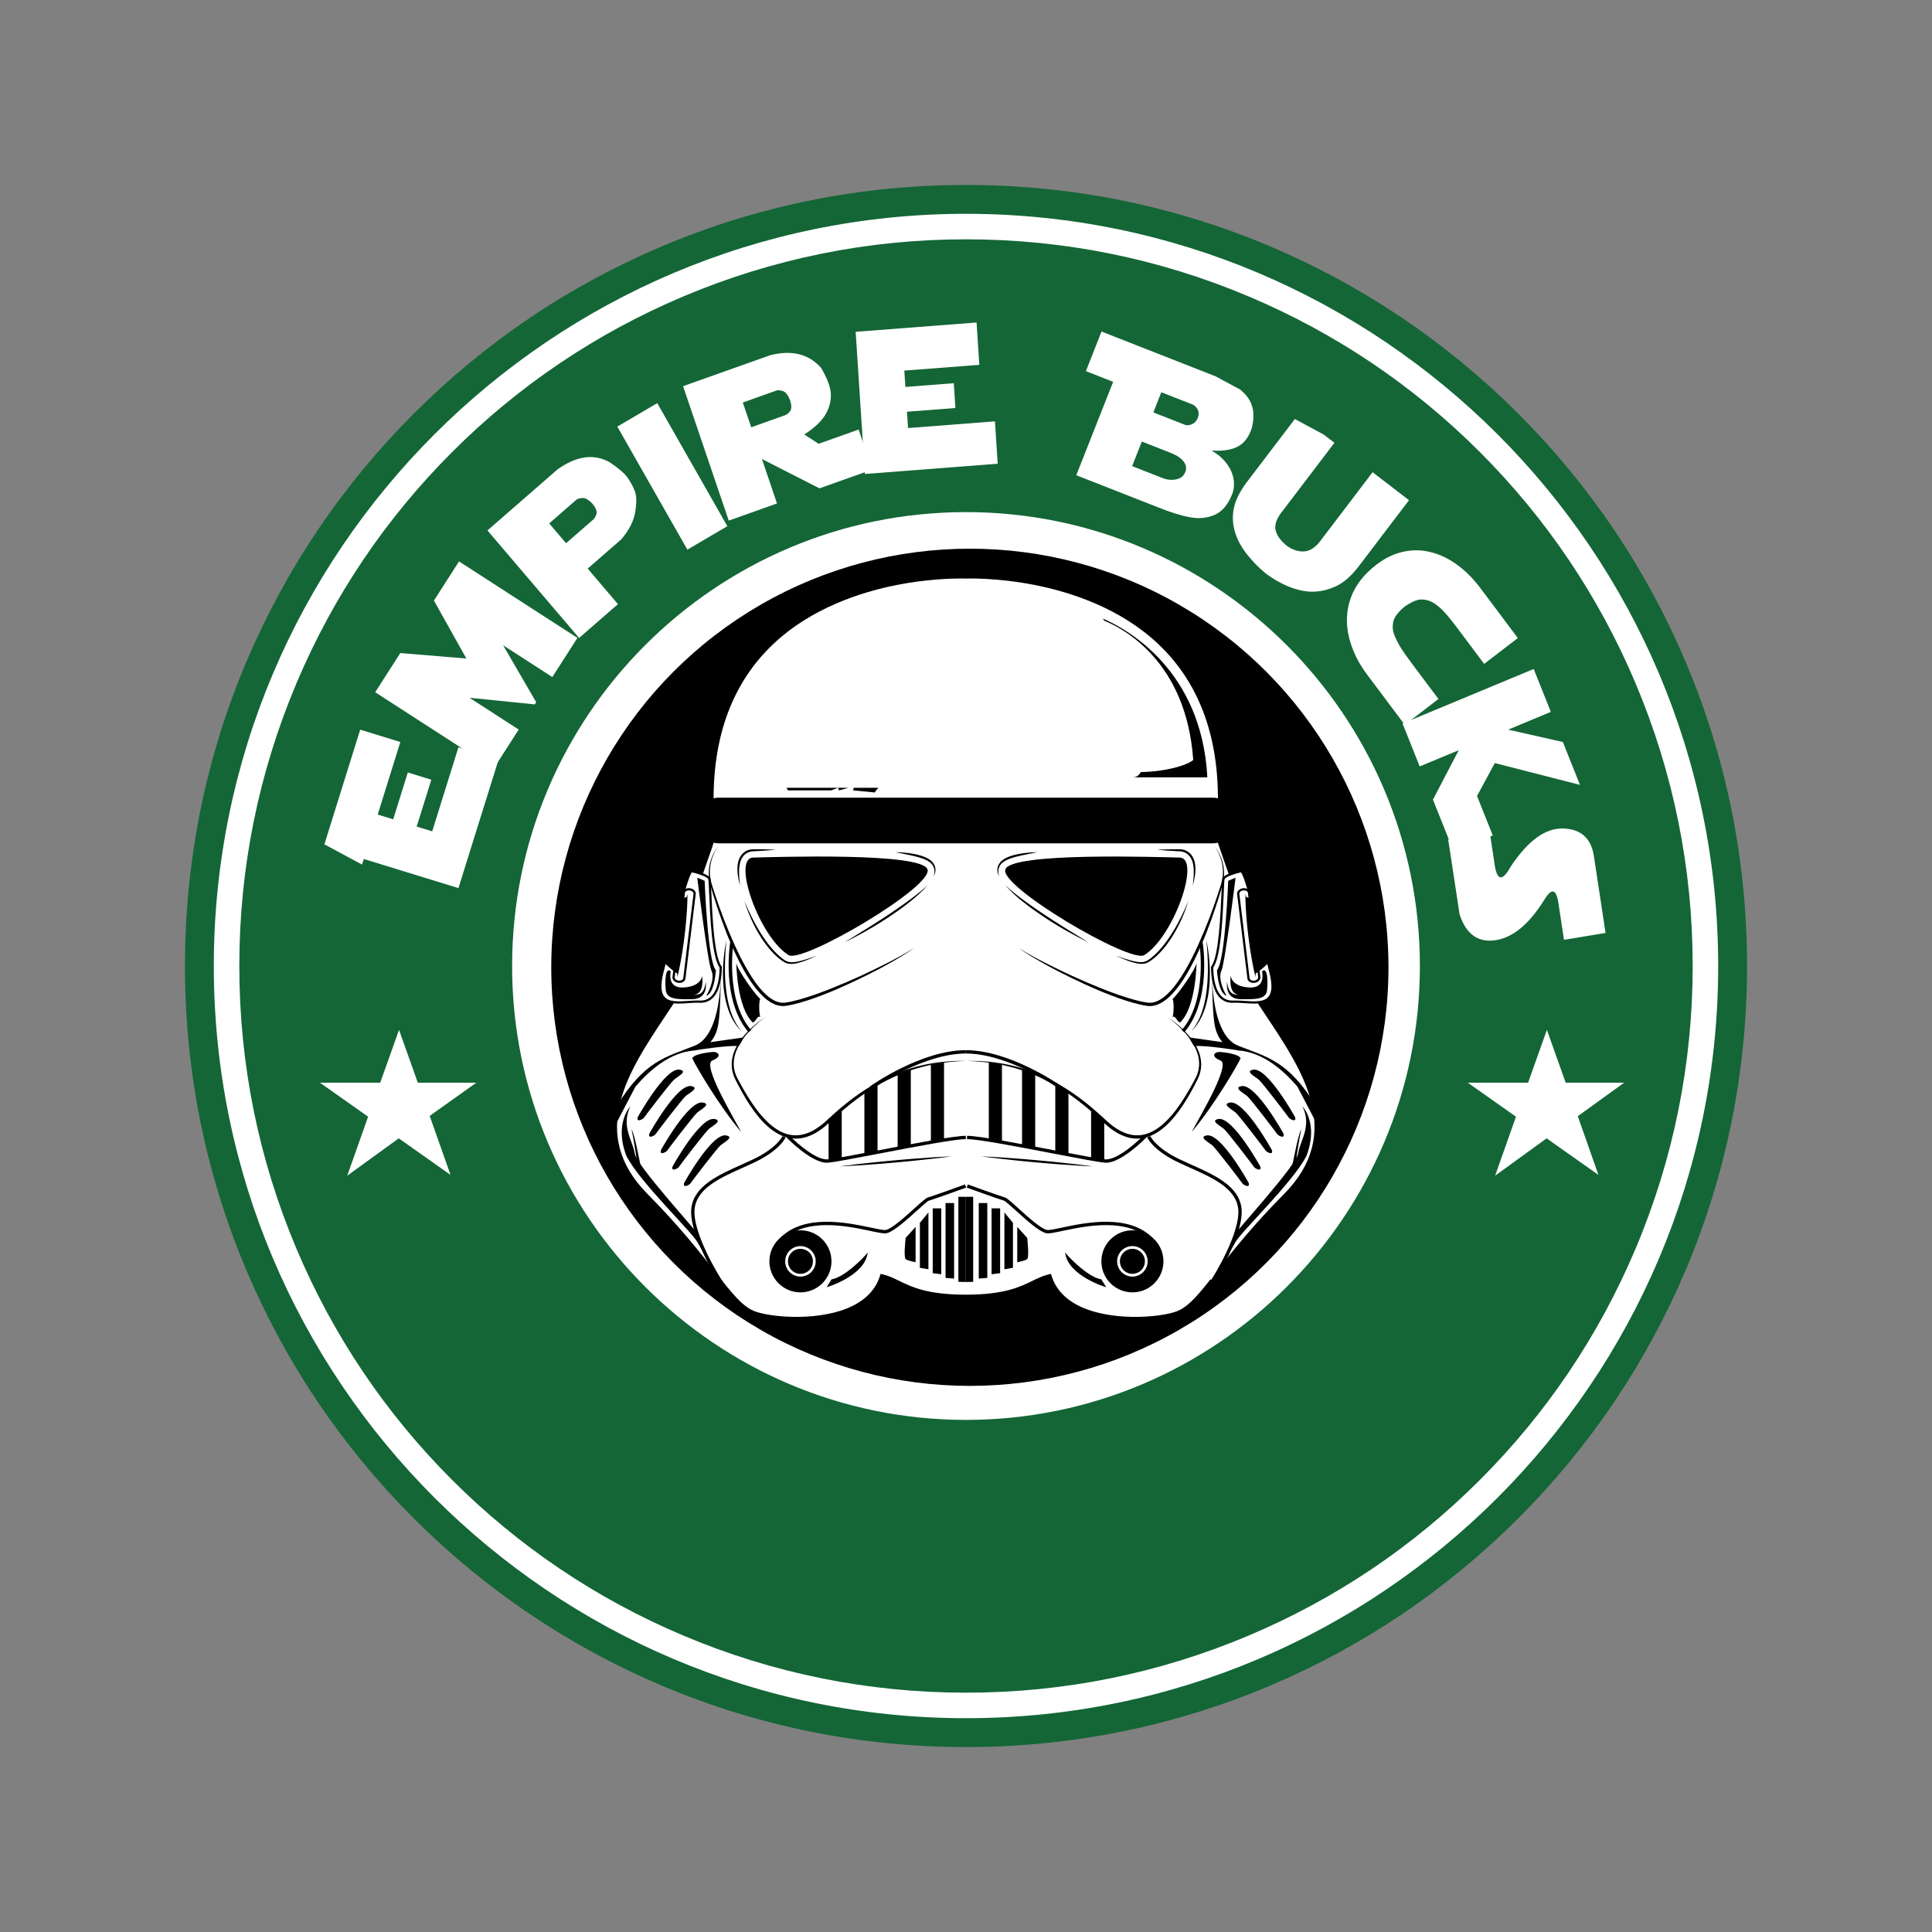 <svg width="750" height="750" viewBox="0 0 750 750" fill="none" xmlns="http://www.w3.org/2000/svg">
<rect x="0" y="0" width="750" height="750" fill="#808080" stroke="none"/>
<path d="M677.7 375C677.7 542.2 542.2 677.7 375 677.7C207.8 677.7 72.3 542.2 72.3 375C72.3 207.8 207.8 72.3 375 72.3C542.2 72.3 677.7 207.8 677.7 375Z" fill="white"/>
<path d="M654.4 257C639.1 220.9 617.3 188.5 589.4 160.6C561.6 132.8 529.1 110.9 493 95.6C455.6 79.8 415.9 71.8 375 71.8C334.1 71.8 294.4 79.8 257 95.6C220.9 110.9 188.5 132.7 160.6 160.6C132.8 188.4 110.9 220.9 95.6 257C79.8 294.4 71.8 334.1 71.8 375C71.8 415.9 79.8 455.6 95.6 493C110.9 529.1 132.7 561.5 160.6 589.4C188.4 617.2 220.9 639.1 257 654.4C294.4 670.2 334.1 678.2 375 678.2C415.9 678.2 455.6 670.2 493 654.4C529.1 639.1 561.5 617.3 589.4 589.4C617.2 561.6 639.1 529.1 654.4 493C670.2 455.6 678.2 415.9 678.2 375C678.2 334.1 670.2 294.4 654.4 257ZM375 667C214 667 83 536 83 375C83 214 214 83 375 83C536 83 667 214 667 375C667 536 536 667 375 667ZM634.9 265.2C620.7 231.6 600.4 201.4 574.5 175.5C548.6 149.6 518.4 129.3 484.8 115.1C450 100.4 413.1 92.9 375 92.9C336.9 92.9 300 100.4 265.2 115.1C231.6 129.3 201.4 149.6 175.5 175.5C149.6 201.4 129.3 231.6 115.1 265.2C100.4 300 92.9 336.9 92.9 375C92.9 413.1 100.4 450 115.1 484.8C129.3 518.4 149.6 548.6 175.5 574.5C201.4 600.4 231.6 620.7 265.2 634.9C300 649.6 337 657.1 375 657.1C413.1 657.1 450 649.6 484.8 634.9C518.4 620.7 548.6 600.4 574.5 574.5C600.4 548.6 620.7 518.4 634.9 484.8C649.6 450 657.1 413 657.1 375C657.1 337 649.6 300 634.9 265.2ZM166.8 433.2L174.9 456.1L154.8 441.9L134.8 456.4L142.9 433.5L124.2 420.3H147.6L154.9 399.8L162.2 420.3H184.9L166.8 433.2ZM375 551.2C277.9 551.2 198.8 472.2 198.8 375C198.8 277.8 277.8 198.8 375 198.8C472.1 198.8 551.2 277.8 551.2 375C551.2 472.2 472.1 551.2 375 551.2ZM620.5 456.1L600.4 441.9L580.4 456.4L588.5 433.5L569.8 420.3H593.2L600.5 399.8L607.8 420.3H630.5L612.5 433.3L620.5 456.1Z" fill="#146636"/>
<circle cx="376.5" cy="375.5" r="162.5" fill="black"/>
<g clip-path="url(#clip0)">
<path d="M440.607 515.794C423.031 515.794 410.415 510.133 405.301 500.129C404.516 500.47 403.706 500.867 402.809 501.306C397.773 503.769 390.878 507.145 374.941 507.145C358.974 507.145 352.075 503.773 347.039 501.306C346.142 500.867 345.327 500.47 344.547 500.129C339.433 510.133 326.816 515.794 309.241 515.794C302.691 515.794 296.06 514.915 291.929 513.5C285.66 511.353 281.007 505.411 273.961 496.417C268.192 489.052 260.288 478.962 248.267 466.859C237.901 456.424 233.68 445.093 235.357 432.204L235.478 432.222L235.409 432.196L235.357 432.187C235.357 432.183 235.357 432.179 235.357 432.174L235.366 432.123C235.512 431.001 235.711 429.859 235.948 428.712C238.695 415.582 247.047 403.052 254.411 391.992C254.812 391.388 255.213 390.789 255.61 390.19C255.093 389.711 254.64 389.163 254.261 388.547C252.536 385.761 252.389 381.889 253.803 376.357C253.941 375.818 254.084 375.266 254.222 374.706C251.885 371.653 250.854 368.475 251.221 365.431L252.182 357.536C252.708 353.224 256.037 349.352 261.617 346.519C262.423 343.751 263.1 341.616 263.682 340.025C264.501 337.779 265.622 334.704 268.593 334.704H269.033C269.033 334.704 269.494 334.817 269.559 334.829C269.986 333.596 270.387 332.449 270.749 331.414C271.167 330.216 271.542 329.138 271.853 328.241C269.468 326.206 268.058 323.222 268.058 319.997V317.03C268.058 313.563 269.736 310.329 272.47 308.303C272.733 289.262 277.346 272.872 286.194 259.561C293.693 248.282 304.235 239.184 317.533 232.517C340.701 220.901 365.74 220 372.859 220C373.928 220 374.639 220.022 374.92 220.03C375.2 220.022 375.911 220 376.981 220C384.104 220 409.143 220.901 432.311 232.522C445.608 239.188 456.151 248.29 463.649 259.566C472.497 272.876 477.111 289.262 477.374 308.303C480.103 310.325 481.781 313.559 481.781 317.03V319.997C481.781 323.226 480.371 326.206 477.986 328.241C478.297 329.142 478.672 330.22 479.09 331.423C479.461 332.488 479.875 333.67 480.315 334.942C480.578 334.877 480.767 334.829 480.858 334.812L481.237 334.713L481.725 334.709C484.696 334.709 485.817 337.783 486.636 340.03C487.218 341.621 487.895 343.755 488.701 346.523C494.281 349.356 497.61 353.228 498.136 357.54L499.097 365.435C499.468 368.479 498.433 371.657 496.096 374.71C496.238 375.27 496.376 375.818 496.519 376.361C497.959 381.997 497.778 385.925 495.958 388.715C495.523 389.379 495.005 389.965 494.406 390.461C494.746 390.97 495.087 391.483 495.428 391.996C502.435 402.513 510.36 414.409 513.464 426.858C513.62 427.103 513.775 427.349 513.93 427.604L514.284 428.177L514.948 432.071L514.71 432.153C514.9 433.731 514.999 435.322 514.999 436.883L514.831 436.926C514.991 447.779 510.537 457.847 501.585 466.859C489.564 478.962 481.66 489.052 475.891 496.417C468.845 505.411 464.188 511.353 457.919 513.5C453.788 514.915 447.152 515.794 440.607 515.794Z" fill="black"/>
<path d="M511.185 432.075C511.4 432.45 511.512 432.657 511.512 432.657C511.512 432.657 511.512 432.657 510.96 429.432C510.71 429.022 510.46 428.634 510.21 428.242C506.903 414.297 497.037 400.9 489.25 388.987C493.01 388.366 495.33 385.8 493.139 377.228C492.859 376.137 492.575 375.003 492.277 373.843C494.265 371.679 495.998 368.867 495.632 365.862L495.153 361.912L494.674 357.963C494.114 353.34 488.845 350.357 485.783 348.998C483.951 342.539 482.411 338.016 481.678 338.201C481.678 338.201 479.854 338.607 478.104 339.236C476.043 333.217 474.387 328.629 473.891 326.999C474.021 326.857 474.141 326.71 474.258 326.568C476.646 325.348 478.289 322.868 478.289 320.001V317.034C478.289 314.064 476.53 311.515 474.003 310.342C473.969 310.239 473.93 310.14 473.895 310.036C473.895 219.276 374.938 223.519 374.938 223.519H374.908C374.908 223.519 275.946 219.276 275.946 310.032C275.912 310.135 275.873 310.235 275.838 310.338C273.307 311.507 271.548 314.059 271.548 317.03V319.997C271.548 322.864 273.187 325.343 275.58 326.564C275.696 326.706 275.817 326.848 275.946 326.995C275.455 328.616 273.825 333.139 271.785 339.085C270.177 338.546 268.642 338.201 268.642 338.201C267.909 338.012 266.369 342.539 264.537 348.998C261.475 350.357 256.206 353.34 255.646 357.963L255.167 361.912L254.689 365.862C254.322 368.872 256.06 371.679 258.043 373.843C257.75 375.003 257.461 376.137 257.181 377.228C255.081 385.46 257.133 388.15 260.63 388.9C260.63 388.905 260.635 388.909 260.635 388.913C252.619 401.185 242.374 415.03 239.36 429.432C239.136 430.497 238.955 431.571 238.812 432.64C238.808 432.653 238.808 432.657 238.808 432.657C237.445 443.118 240.227 453.829 250.726 464.401C276.839 490.695 283.143 506.808 293.047 510.202C302.951 513.595 336.269 515.29 342.573 495.783C349.778 497.478 353.456 503.656 374.899 503.656H374.929C396.372 503.656 400.055 497.478 407.256 495.783C413.559 515.29 446.873 513.595 456.782 510.202C466.686 506.808 472.99 490.695 499.103 464.401C508.304 455.135 511.577 445.761 511.327 436.542L511.504 436.883C511.512 435.016 511.357 433.351 511.185 432.075Z" fill="black"/>
<path d="M374.937 503.656C396.38 503.656 400.062 497.477 407.263 495.783C413.567 515.29 446.881 513.595 456.789 510.202C466.694 506.808 472.998 490.695 499.11 464.401C525.223 438.107 503.612 410.964 489.206 388.913C492.807 377.888 475.701 332.932 473.899 326.994C478.401 321.906 476.598 317.664 473.899 310.032C473.895 219.275 374.937 223.518 374.937 223.518H374.907C374.907 223.518 275.945 219.275 275.945 310.032C273.246 317.664 271.444 321.906 275.945 326.994C274.143 332.932 257.038 377.883 260.638 388.913C246.232 410.964 224.621 438.107 250.734 464.401C276.846 490.695 283.15 506.808 293.055 510.202C302.959 513.595 336.277 515.29 342.581 495.783C349.786 497.477 353.464 503.656 374.907 503.656H374.937V503.656Z" fill="white"/>
<path d="M309.311 513.384C302.282 513.384 296.052 512.371 292.706 511.224C287.113 509.309 282.875 503.898 275.855 494.933C270.047 487.521 262.096 477.367 249.971 465.164C225.19 440.207 242.503 414.224 256.413 393.346C257.452 391.785 258.478 390.25 259.47 388.736C256.874 378.513 268.167 346.152 273.035 332.199C273.807 329.991 274.402 328.288 274.743 327.245C270.517 322.101 272.147 317.513 274.583 310.67L274.876 309.851C274.915 284.225 282.819 263.675 298.376 248.769C313.674 234.113 333.686 227.735 347.777 224.967C362.601 222.057 374.192 222.415 374.925 222.44C375.33 222.423 387.041 222.014 402.081 224.967C416.176 227.735 436.188 234.113 451.482 248.769C467.039 263.671 474.943 284.221 474.981 309.851L475.275 310.674C477.707 317.513 479.336 322.101 475.111 327.245C475.451 328.293 476.047 329.996 476.818 332.208C481.686 346.161 492.979 378.517 490.383 388.741C491.375 390.254 492.401 391.794 493.436 393.35C507.346 414.228 524.659 440.212 499.878 465.164C487.758 477.371 479.806 487.521 473.998 494.933C466.974 503.898 462.736 509.309 457.143 511.224C450.214 513.595 430.957 515.406 417.823 508.831C412.261 506.045 408.484 502.1 406.582 497.085C404.952 497.577 403.452 498.314 401.753 499.146C396.661 501.638 390.322 504.739 374.942 504.739H374.912C359.531 504.739 353.193 501.638 348.1 499.146C346.401 498.314 344.897 497.581 343.271 497.085C341.37 502.096 337.592 506.045 332.03 508.831C325.243 512.224 316.822 513.384 309.311 513.384ZM372.941 224.566C369.039 224.566 359.566 224.838 348.122 227.093C334.324 229.809 314.752 236.049 299.846 250.334C284.699 264.852 277.019 284.937 277.019 310.036V310.222L276.605 311.394C274.117 318.388 272.871 321.898 276.752 326.288L277.153 326.74L276.976 327.318C276.683 328.288 276.006 330.229 275.066 332.915C270.603 345.704 258.75 379.673 261.66 388.585L261.82 389.077L261.535 389.508C260.457 391.16 259.336 392.841 258.198 394.549C244.02 415.828 227.95 439.944 251.493 463.647C263.704 475.944 271.703 486.155 277.541 493.61C284.319 502.259 288.407 507.481 293.396 509.189C300.45 511.603 319.064 512.91 331.051 506.908C336.428 504.213 339.96 500.362 341.546 495.46L341.852 494.515L342.818 494.744C345.056 495.27 346.988 496.218 349.036 497.219C353.93 499.612 360.018 502.591 374.899 502.591H374.929C389.809 502.591 395.897 499.612 400.791 497.219C402.835 496.218 404.771 495.274 407.009 494.744L407.975 494.515L408.281 495.46C409.864 500.362 413.395 504.217 418.776 506.908C430.763 512.91 449.378 511.603 456.432 509.189C461.421 507.481 465.513 502.259 472.287 493.605C478.125 486.15 486.123 475.94 498.335 463.647C521.873 439.944 505.803 415.824 491.625 394.549C490.487 392.841 489.37 391.164 488.288 389.508L488.003 389.077L488.163 388.585C491.073 379.673 479.224 345.708 474.762 332.924C473.822 330.233 473.145 328.288 472.851 327.318L472.675 326.74L473.071 326.288C476.952 321.902 475.702 318.393 473.218 311.399L472.8 310.222V310.036C472.8 284.937 465.12 264.852 449.973 250.334C435.066 236.049 415.495 229.814 401.697 227.093C386.692 224.139 375.08 224.592 374.963 224.596H374.894H374.838C374.834 224.592 374.157 224.566 372.941 224.566Z" fill="black"/>
<path d="M478.293 319.997C478.293 324.067 474.99 327.37 470.919 327.37H278.925C274.854 327.37 271.552 324.067 271.552 319.997V317.03C271.552 312.96 274.854 309.657 278.925 309.657H470.919C474.994 309.657 478.293 312.96 478.293 317.03V319.997Z" fill="black"/>
<path d="M278.77 328.737C278.77 328.737 278.442 329.116 277.955 329.914C277.472 330.712 276.83 331.932 276.312 333.588C275.795 335.239 275.441 337.347 275.635 339.745C275.739 340.939 275.976 342.198 276.368 343.483C276.774 344.781 277.213 346.148 277.683 347.562C278.628 350.4 279.71 353.452 280.939 356.647C282.159 359.847 283.552 363.176 285.074 366.582C286.605 369.98 288.317 373.434 290.291 376.792C291.279 378.47 292.335 380.126 293.499 381.704C294.659 383.282 295.927 384.787 297.354 386.097C298.781 387.391 300.39 388.516 302.166 389.017C303.05 389.267 303.964 389.34 304.857 389.219C305.34 389.137 305.818 389.06 306.297 388.978C306.767 388.879 307.237 388.779 307.707 388.68C309.6 388.253 311.454 387.706 313.278 387.128C315.102 386.546 316.891 385.934 318.638 385.283C320.384 384.636 322.096 383.972 323.756 383.29C325.424 382.626 327.046 381.945 328.62 381.272C331.763 379.919 334.712 378.573 337.411 377.288C338.761 376.646 340.05 376.016 341.271 375.413C342.495 374.813 343.651 374.236 344.733 373.684C346.898 372.58 348.765 371.579 350.287 370.726C351.809 369.872 352.99 369.178 353.779 368.678C354.176 368.432 354.474 368.233 354.676 368.1C354.879 367.966 354.982 367.897 354.982 367.897C354.982 367.897 354.883 367.97 354.689 368.117C354.495 368.264 354.206 368.475 353.822 368.742C353.055 369.281 351.917 370.049 350.42 370.954C348.929 371.868 347.096 372.942 344.97 374.128C343.905 374.723 342.771 375.344 341.564 375.99C340.357 376.629 339.076 377.288 337.739 377.961C335.062 379.311 332.138 380.729 329.012 382.161C325.886 383.592 322.553 385.032 319.043 386.369C315.533 387.706 311.859 389.004 307.983 389.909C307.491 390.013 307 390.12 306.504 390.224C306.012 390.31 305.517 390.392 305.021 390.478C303.951 390.629 302.848 390.539 301.817 390.25C299.739 389.672 297.988 388.426 296.479 387.046C294.965 385.649 293.663 384.08 292.473 382.454C291.283 380.824 290.214 379.134 289.213 377.422C287.23 373.99 285.553 370.48 284.039 367.039C282.526 363.598 281.241 360.205 280.068 356.971C278.904 353.733 277.886 350.65 276.998 347.782C276.558 346.346 276.135 344.975 275.782 343.651C275.42 342.315 275.221 341.008 275.161 339.775C275.049 337.304 275.484 335.166 276.071 333.51C276.649 331.846 277.373 330.651 277.886 329.875C278.425 329.099 278.77 328.737 278.77 328.737Z" fill="black"/>
<path d="M320.953 451.371C314.963 451.371 305.809 442.057 305.413 441.652L306.34 440.746C306.435 440.845 315.951 450.526 321.31 450.06C324.005 449.827 332.086 448.275 341.438 446.477C355.008 443.872 370.388 440.919 374.92 440.919V442.212C370.509 442.212 355.193 445.153 341.684 447.749C332.293 449.551 324.186 451.108 321.423 451.349C321.267 451.366 321.112 451.371 320.953 451.371Z" fill="black"/>
<path d="M317.257 370.929C317.257 370.929 317.11 370.998 316.834 371.131C316.558 371.265 316.153 371.459 315.627 371.692C314.575 372.145 313.079 372.817 311.195 373.417C310.25 373.71 309.215 374.003 308.06 374.137C306.917 374.262 305.598 374.201 304.412 373.481C304.158 373.313 303.899 373.141 303.64 372.972L303.248 372.714L302.864 372.416C302.61 372.218 302.351 372.015 302.092 371.813C301.842 371.606 301.609 371.377 301.363 371.161C300.389 370.29 299.501 369.303 298.634 368.307C298.211 367.798 297.815 367.272 297.405 366.759C297.021 366.224 296.633 365.698 296.263 365.168C295.905 364.629 295.542 364.094 295.206 363.555C294.878 363.012 294.546 362.477 294.236 361.947C293.934 361.408 293.632 360.886 293.352 360.36C293.08 359.834 292.817 359.317 292.559 358.817C292.063 357.803 291.61 356.837 291.231 355.928C290.825 355.031 290.523 354.181 290.23 353.44C289.963 352.689 289.73 352.03 289.54 351.491C289.191 350.4 289.006 349.775 289.006 349.775C289.006 349.775 289.264 350.378 289.696 351.435C289.924 351.956 290.204 352.59 290.523 353.319C290.873 354.035 291.235 354.854 291.679 355.725C292.106 356.605 292.606 357.536 293.128 358.523C293.404 359.011 293.684 359.511 293.969 360.02C294.266 360.524 294.572 361.037 294.883 361.563C295.202 362.081 295.538 362.598 295.874 363.128C296.224 363.646 296.582 364.172 296.939 364.698C297.306 365.22 297.694 365.733 298.073 366.255C298.474 366.755 298.875 367.268 299.285 367.764C300.122 368.747 300.98 369.713 301.92 370.562C302.153 370.773 302.381 370.998 302.614 371.2C302.851 371.394 303.088 371.593 303.325 371.787L303.679 372.076L304.063 372.343C304.317 372.52 304.571 372.696 304.822 372.873C305.266 373.158 305.813 373.352 306.348 373.447C306.891 373.546 307.448 373.555 307.986 373.516C309.069 373.429 310.104 373.201 311.044 372.964C312.924 372.468 314.476 371.946 315.55 371.558C316.64 371.153 317.257 370.929 317.257 370.929Z" fill="black"/>
<path d="M360.096 343.591C360.096 343.591 359.997 343.708 359.807 343.923C359.618 344.139 359.346 344.462 358.98 344.859C358.6 345.238 358.147 345.713 357.608 346.239C357.056 346.748 356.461 347.351 355.754 347.946C355.405 348.248 355.043 348.563 354.668 348.891C354.284 349.205 353.883 349.529 353.473 349.865C352.658 350.538 351.766 351.21 350.847 351.909C349.916 352.59 348.967 353.31 347.967 353.996C346.98 354.694 345.958 355.38 344.936 356.07C342.875 357.415 340.801 358.739 338.813 359.907C337.825 360.507 336.855 361.054 335.937 361.572C335.023 362.102 334.139 362.568 333.328 363.008C332.522 363.456 331.763 363.827 331.099 364.172C330.435 364.517 329.849 364.806 329.366 365.043C328.4 365.517 327.844 365.776 327.844 365.776C327.844 365.776 328.365 365.448 329.284 364.896C329.745 364.62 330.306 364.288 330.939 363.892C331.578 363.499 332.298 363.059 333.082 362.581C333.863 362.098 334.712 361.576 335.609 361.02C336.502 360.459 337.442 359.869 338.416 359.261C339.382 358.644 340.382 358.006 341.4 357.355C342.413 356.704 343.435 356.031 344.457 355.354C346.505 354.009 348.519 352.616 350.399 351.301C351.322 350.624 352.24 349.994 353.077 349.361C353.499 349.046 353.909 348.74 354.306 348.446C354.698 348.145 355.073 347.851 355.44 347.571C356.173 347.015 356.811 346.467 357.397 346.006C357.966 345.527 358.454 345.096 358.859 344.747C359.648 344.009 360.096 343.591 360.096 343.591Z" fill="black"/>
<path d="M347.695 330.832C347.695 330.832 348.018 330.832 348.579 330.849C349.144 330.862 349.946 330.897 350.907 330.983C351.39 331.018 351.912 331.074 352.46 331.147C353.012 331.207 353.589 331.294 354.189 331.397C354.788 331.492 355.4 331.626 356.026 331.764C356.646 331.923 357.276 332.083 357.897 332.29C358.518 332.497 359.13 332.738 359.717 333.027C360.307 333.307 360.859 333.665 361.351 334.066C361.851 334.463 362.248 334.963 362.545 335.467C362.614 335.597 362.683 335.726 362.748 335.851C362.8 335.985 362.851 336.114 362.903 336.244C362.963 336.39 362.981 336.489 363.019 336.627C363.054 336.761 363.08 336.89 363.101 337.015C363.261 338.033 363.028 338.861 362.83 339.387C362.731 339.654 362.627 339.853 362.558 339.986C362.485 340.12 362.45 340.189 362.45 340.189C362.45 340.189 362.472 340.111 362.515 339.969C362.558 339.822 362.61 339.611 362.666 339.34C362.769 338.801 362.86 337.999 362.618 337.119C362.588 337.011 362.554 336.899 362.515 336.796C362.476 336.696 362.424 336.55 362.373 336.464C362.317 336.356 362.265 336.244 362.209 336.131C362.14 336.028 362.075 335.92 362.006 335.812C361.709 335.394 361.342 334.997 360.885 334.665C360.665 334.493 360.411 334.346 360.161 334.191C359.893 334.062 359.643 333.898 359.359 333.782C358.807 333.523 358.225 333.303 357.625 333.109C357.035 332.902 356.422 332.738 355.823 332.574C355.215 332.436 354.624 332.259 354.038 332.143C353.456 332.018 352.895 331.884 352.356 331.781C351.817 331.673 351.308 331.57 350.838 331.475C349.894 331.289 349.109 331.13 348.557 331.022C348.01 330.906 347.695 330.832 347.695 330.832Z" fill="black"/>
<path d="M287.303 343.751C287.303 343.751 287.273 343.656 287.221 343.475C287.17 343.294 287.088 343.031 287.006 342.694C286.833 342.017 286.6 341.039 286.437 339.844C286.355 339.245 286.29 338.594 286.268 337.895C286.247 337.201 286.256 336.459 286.355 335.692C286.402 335.304 286.475 334.933 286.575 334.515C286.631 334.329 286.674 334.148 286.738 333.954C286.812 333.76 286.881 333.553 286.967 333.368C287.299 332.609 287.765 331.88 288.377 331.277C288.998 330.686 289.748 330.216 290.559 329.966C290.955 329.823 291.374 329.754 291.779 329.711C291.982 329.69 292.189 329.69 292.387 329.681C292.577 329.681 292.766 329.681 292.952 329.677C294.444 329.668 295.841 329.685 297.035 329.711C299.424 329.759 301.019 329.867 301.019 329.867C301.019 329.867 299.433 330.048 297.044 330.207C295.849 330.289 294.461 330.371 292.969 330.436C292.784 330.444 292.594 330.453 292.404 330.462C292.223 330.479 292.046 330.483 291.87 330.509C291.516 330.565 291.162 330.63 290.822 330.755C290.132 330.979 289.507 331.384 288.981 331.893C288.45 332.402 288.036 333.031 287.73 333.704C287.648 333.872 287.597 334.04 287.523 334.204C287.459 334.377 287.402 334.571 287.342 334.748C287.252 335.075 287.161 335.446 287.105 335.8C286.868 337.227 286.885 338.611 286.928 339.792C286.989 340.974 287.092 341.966 287.174 342.656C287.256 343.354 287.303 343.751 287.303 343.751Z" fill="black"/>
<path d="M306.12 370.769C294.732 363.762 283.94 333.079 292.438 332.902C300.937 332.725 357.492 330.785 360.04 337.447C362.588 344.109 311.553 374.11 306.12 370.769Z" fill="black"/>
<path d="M297.13 394.829C297.13 394.829 296.686 395.127 295.892 395.743C295.099 396.36 293.96 397.291 292.602 398.572C291.253 399.861 289.679 401.508 288.196 403.63C287.458 404.69 286.755 405.872 286.165 407.187C285.574 408.493 285.1 409.942 284.914 411.49C284.724 413.038 284.832 414.681 285.311 416.281C285.548 417.083 285.884 417.867 286.29 418.635C286.704 419.428 287.13 420.222 287.575 421.024C288.459 422.628 289.399 424.258 290.42 425.883C291.434 427.513 292.52 429.143 293.715 430.73C294.909 432.312 296.211 433.856 297.66 435.274C299.109 436.684 300.704 437.982 302.489 438.97C304.262 439.957 306.232 440.613 308.259 440.712C310.281 440.832 312.325 440.384 314.209 439.565C316.102 438.75 317.848 437.573 319.461 436.249C320.263 435.581 321.022 434.865 321.807 434.136C322.587 433.416 323.376 432.696 324.169 431.997C327.334 429.182 330.616 426.59 333.944 424.301C337.269 421.998 340.671 420.049 344.013 418.45C347.354 416.846 350.636 415.604 353.727 414.664C356.819 413.724 359.716 413.107 362.304 412.702C364.891 412.288 367.163 412.072 369.039 411.964C369.509 411.939 369.949 411.913 370.367 411.887C370.785 411.878 371.177 411.87 371.54 411.857C371.902 411.848 372.242 411.839 372.549 411.835C372.859 411.835 373.139 411.839 373.389 411.839C374.394 411.848 374.929 411.852 374.929 411.852C374.929 411.852 374.394 411.874 373.389 411.913C373.139 411.921 372.859 411.934 372.553 411.947C372.247 411.969 371.91 411.99 371.548 412.016C370.824 412.064 369.992 412.12 369.06 412.219C367.198 412.387 364.942 412.68 362.39 413.18C359.837 413.681 356.987 414.383 353.947 415.362C350.912 416.358 347.695 417.652 344.435 419.303C342.801 420.118 341.163 421.041 339.52 422.033C337.877 423.024 336.23 424.085 334.6 425.241C331.336 427.535 328.136 430.148 325.006 432.933C324.221 433.632 323.449 434.339 322.673 435.063C321.901 435.783 321.117 436.529 320.28 437.228C318.607 438.616 316.77 439.867 314.726 440.751C312.691 441.63 310.436 442.122 308.194 441.984C305.952 441.863 303.787 441.13 301.89 440.065C299.98 439 298.307 437.624 296.819 436.141C295.327 434.654 294.008 433.054 292.801 431.424C290.39 428.156 288.433 424.766 286.717 421.494C286.29 420.679 285.871 419.864 285.47 419.066C285.056 418.247 284.72 417.393 284.483 416.526C284.004 414.797 283.931 413.03 284.173 411.395C284.405 409.757 284.94 408.256 285.578 406.911C286.229 405.57 287.001 404.389 287.79 403.332C289.377 401.228 291.028 399.624 292.434 398.378C293.844 397.132 295.038 396.261 295.858 395.683C296.673 395.105 297.13 394.829 297.13 394.829Z" fill="black"/>
<path d="M290.605 400.736C279.938 388.366 283.327 366.595 283.478 365.672L284.754 365.879C284.72 366.099 281.313 387.982 291.584 399.891L290.605 400.736Z" fill="black"/>
<path d="M285.828 373.852C285.828 373.852 285.992 391.259 292.305 396.989C293.801 395.993 294.103 394.083 295.129 394.829C294.547 392.837 294.629 388.516 295.129 387.771C293.387 386.442 286.328 376.62 285.828 373.852Z" fill="black"/>
<path d="M282.008 365.146C282.008 365.146 281.943 365.72 281.848 366.72C281.745 367.72 281.65 369.152 281.555 370.868C281.465 372.584 281.409 374.589 281.426 376.732C281.426 377.806 281.478 378.91 281.521 380.031C281.581 381.152 281.659 382.29 281.788 383.424C281.844 383.989 281.904 384.558 281.986 385.119C282.055 385.684 282.146 386.24 282.241 386.792C282.43 387.896 282.65 388.974 282.909 390.009C283.038 390.526 283.194 391.026 283.323 391.522C283.478 392.009 283.633 392.488 283.78 392.954C283.953 393.411 284.121 393.855 284.285 394.286C284.47 394.709 284.647 395.114 284.815 395.506C285.194 396.269 285.539 396.972 285.906 397.563C286.238 398.175 286.617 398.654 286.889 399.072C287.182 399.477 287.437 399.779 287.6 399.991C287.769 400.202 287.855 400.314 287.855 400.314C287.855 400.314 287.756 400.21 287.566 400.021C287.38 399.822 287.083 399.559 286.755 399.171C286.445 398.775 286.022 398.322 285.634 397.731C285.212 397.162 284.798 396.481 284.371 395.722C284.172 395.334 283.965 394.928 283.754 394.51C283.569 394.079 283.375 393.635 283.176 393.173C283.004 392.703 282.827 392.225 282.642 391.733C282.482 391.233 282.318 390.724 282.172 390.198C281.887 389.146 281.611 388.055 281.417 386.93C281.314 386.369 281.215 385.8 281.141 385.231C281.055 384.662 280.986 384.084 280.926 383.511C280.805 382.359 280.736 381.204 280.684 380.065C280.641 378.927 280.641 377.806 280.663 376.724C280.676 375.641 280.74 374.594 280.801 373.606C280.865 372.619 280.956 371.683 281.055 370.825C281.249 369.105 281.499 367.686 281.676 366.694C281.87 365.703 282.008 365.146 282.008 365.146Z" fill="black"/>
<path d="M268.641 338.201C268.641 338.201 274.868 339.59 275.368 341.19C275.872 342.789 275.756 370.433 279.766 375.396C279.766 379.712 278.938 389.176 271.548 388.844C264.157 388.512 253.196 392.828 257.185 377.22C261.169 361.615 266.981 337.775 268.641 338.201Z" fill="white"/>
<path d="M263.553 389.586C260.988 389.586 258.664 389.185 257.258 387.495C255.641 385.554 255.482 382.157 256.767 377.116C257.224 375.322 257.707 373.416 258.207 371.45C263.032 352.409 266.576 338.852 268.245 337.861C268.447 337.74 268.624 337.749 268.741 337.775C269.831 338.016 275.23 339.305 275.782 341.056C275.92 341.496 275.997 343.169 276.144 346.601C276.485 354.69 277.2 371.524 280.107 375.12L280.202 375.236V375.387C280.202 378.621 279.74 384.489 276.64 387.452C275.282 388.75 273.566 389.357 271.53 389.267C270.159 389.207 268.62 389.31 267.132 389.409C265.929 389.504 264.718 389.586 263.553 389.586ZM268.637 338.641C267.089 339.909 262.251 358.993 259.043 371.666C258.547 373.632 258.064 375.534 257.603 377.332C256.391 382.083 256.495 385.231 257.922 386.943C259.686 389.064 263.441 388.81 267.076 388.564C268.59 388.461 270.151 388.353 271.573 388.417C273.359 388.499 274.868 387.969 276.045 386.839C278.869 384.14 279.326 378.668 279.339 375.547C276.338 371.511 275.653 355.363 275.286 346.644C275.174 343.975 275.075 341.672 274.963 341.319C274.669 340.392 271.116 339.206 268.637 338.641Z" fill="black"/>
<path d="M272.047 341.276L273.544 341.94C273.544 341.94 274.699 373.235 277.903 376.603C277.778 379.095 276.907 385.817 274.165 386.568C275.536 384.325 277.528 379.591 276.157 376.728C274.785 373.865 270.676 340.732 270.676 340.732" fill="black"/>
<path d="M265.657 379.833C265.554 380.678 264.536 381.247 263.385 381.109C262.234 380.967 261.38 380.169 261.483 379.324L265.472 346.515C265.575 345.669 266.593 345.1 267.744 345.238C268.895 345.381 269.749 346.178 269.646 347.019L265.657 379.833Z" fill="white"/>
<path d="M263.726 381.561C263.596 381.561 263.467 381.553 263.333 381.54C261.945 381.372 260.923 380.354 261.057 379.276L265.045 346.467C265.11 345.919 265.45 345.445 266.007 345.135C266.516 344.85 267.154 344.738 267.8 344.816C268.447 344.893 269.038 345.156 269.465 345.557C269.926 345.988 270.146 346.532 270.077 347.079L266.089 379.884C265.968 380.863 264.946 381.561 263.726 381.561ZM267.399 345.652C267.042 345.652 266.705 345.734 266.429 345.885C266.123 346.057 265.938 346.299 265.903 346.566L261.915 379.375C261.841 379.97 262.54 380.57 263.441 380.682C264.338 380.785 265.162 380.376 265.235 379.781L269.223 346.972C269.258 346.704 269.133 346.424 268.878 346.183C268.59 345.911 268.163 345.725 267.701 345.669C267.593 345.656 267.494 345.652 267.399 345.652Z" fill="black"/>
<path d="M255.649 357.963L255.171 361.912L254.692 365.862C253.894 372.42 263.087 378.052 263.087 378.052L266.722 348.149C266.722 348.14 256.447 351.404 255.649 357.963Z" fill="black"/>
<path d="M266.86 346.993C266.86 346.993 266.873 347.506 266.86 348.403C266.847 349.3 266.817 350.581 266.735 352.111C266.697 352.874 266.653 353.707 266.584 354.578C266.52 355.453 266.464 356.376 266.369 357.329C266.278 358.282 266.201 359.265 266.089 360.261C265.985 361.261 265.864 362.27 265.748 363.283C265.619 364.297 265.498 365.306 265.356 366.302C265.226 367.298 265.062 368.272 264.924 369.216C264.786 370.161 264.627 371.075 264.476 371.937C264.334 372.804 264.178 373.619 264.032 374.369C263.747 375.874 263.467 377.124 263.264 378C263.062 378.875 262.924 379.371 262.924 379.371C262.924 379.371 262.911 378.858 262.924 377.961C262.937 377.064 262.963 375.783 263.049 374.253C263.088 373.485 263.131 372.657 263.2 371.786C263.264 370.911 263.325 369.988 263.42 369.035C263.51 368.082 263.583 367.099 263.7 366.103C263.803 365.103 263.924 364.094 264.04 363.081C264.17 362.067 264.295 361.058 264.433 360.062C264.562 359.066 264.726 358.092 264.864 357.147C264.998 356.203 265.166 355.289 265.312 354.427C265.455 353.56 265.614 352.745 265.757 351.995C266.041 350.49 266.321 349.24 266.524 348.364C266.722 347.489 266.86 346.993 266.86 346.993Z" fill="black"/>
<path d="M260.402 377.103C260.402 377.103 258.651 383.83 265.567 383.329C272.484 382.829 272.544 378.785 272.544 378.785C272.544 378.785 273.725 385.882 269.306 386.197C271.362 386.136 273.355 386.037 273.975 381.135C274.226 383.394 274.036 387.814 268.745 387.878C263.454 387.943 258.905 388.129 258.47 384.455C258.034 380.781 258.345 375.046 260.402 377.103Z" fill="black"/>
<path d="M326.765 450.323H321.656V434.787L326.765 431.273V450.323Z" fill="black"/>
<path d="M340.662 447.779H335.557V424.223L340.662 421.149V447.779Z" fill="black"/>
<path d="M353.568 445.312H348.463V416.949L353.568 415.086V445.312Z" fill="black"/>
<path d="M366.474 443.049H361.368V413.237L366.474 412.335V443.049Z" fill="black"/>
<path d="M247.603 433.619C247.603 433.619 258.284 414.267 263.838 415.246C267.205 415.841 263.061 417.937 261.673 419.114C260.285 420.291 250.384 433.265 250.001 433.891C249.647 434.46 246.836 435.956 247.603 433.619Z" fill="black"/>
<path d="M252.109 440C252.109 440 262.789 420.649 268.343 421.628C271.71 422.223 267.567 424.318 266.178 425.495C264.79 426.672 254.89 439.647 254.502 440.272C254.148 440.841 251.341 442.337 252.109 440Z" fill="black"/>
<path d="M256.611 446.382C256.611 446.382 267.292 427.03 272.845 428.009C276.213 428.604 272.069 430.7 270.681 431.877C269.292 433.054 259.392 446.029 259.004 446.654C258.655 447.219 255.844 448.719 256.611 446.382Z" fill="black"/>
<path d="M261.117 452.764C261.117 452.764 271.797 433.412 277.351 434.391C280.718 434.986 276.575 437.081 275.186 438.258C273.798 439.435 263.898 452.41 263.51 453.035C263.156 453.6 260.345 455.101 261.117 452.764Z" fill="black"/>
<path d="M265.618 459.141C265.618 459.141 276.299 439.789 281.852 440.768C285.22 441.363 281.076 443.459 279.688 444.636C278.299 445.813 268.399 458.787 268.016 459.413C267.662 459.982 264.851 461.482 265.618 459.141Z" fill="black"/>
<path d="M279.77 375.4C279.77 375.4 279.792 377.168 279.775 379.768C279.848 377.129 279.77 375.4 279.77 375.4Z" fill="black"/>
<path d="M246.664 421.843C252.123 415.487 260.009 408.485 269.659 407.782C269.914 407.743 270.164 407.696 270.414 407.64C270.414 407.64 282.849 405.639 286.799 406.118C287.911 404.427 288.696 402.733 288.696 402.733L275.756 404.565C277.304 402.849 278.464 400.396 278.943 396.985C279.589 392.341 279.749 384.606 279.775 379.763C279.559 387.382 278.059 402.621 269.659 405.949C258.349 410.434 250.277 411.719 239.368 429.428C238.816 432.653 238.816 432.653 238.816 432.653C238.816 432.653 238.929 432.446 239.144 432.071C238.972 433.347 238.816 435.011 238.816 436.878" fill="black"/>
<path d="M244.732 429.466C244.732 429.466 238.26 436.107 243.236 448.9C248.716 459.261 268.4 478.027 270.724 482.179C273.048 486.331 273.88 487.159 276.204 487.823C278.528 488.487 273.548 484.335 272.384 480.847C269.892 477.195 247.056 452.449 246.392 447.719C245.728 442.984 240.912 437.202 244.732 429.466Z" fill="black"/>
<path d="M247.262 450.728C247.262 450.728 245.891 441.367 245.145 438.375C246.641 440.742 248.509 452.824 249.129 454.066" fill="black"/>
<path d="M442.073 300.787C442.198 300.671 442.306 300.541 442.405 300.412C442.392 300.472 442.414 300.421 442.474 300.317C442.526 300.235 442.573 300.153 442.616 300.071C442.677 299.981 442.741 299.882 442.819 299.791C442.84 299.77 442.853 299.744 442.871 299.722C452.456 299.528 460.588 297.213 463.21 295.027C460.558 256.94 436.347 244.082 428.672 240.943C428.637 240.887 428.603 240.831 428.572 240.775C428.422 240.507 428.249 240.287 428.059 240.102C437.395 244.138 466.491 260.001 468.694 301.753C456.738 301.753 439.801 301.753 439.801 301.753L439.796 301.736C440.525 301.766 441.275 301.537 441.883 300.973C441.944 300.908 442.008 300.848 442.073 300.787Z" fill="black"/>
<path d="M331.163 306.815L339.593 307.634C339.972 306.953 340.455 306.336 341.033 305.819H331.426L331.163 306.815Z" fill="black"/>
<path d="M322.613 306.815L325.351 305.819H305.305C305.563 306.095 305.749 306.436 305.844 306.815H322.613Z" fill="black"/>
<path d="M329.404 305.819H325.351L325.683 306.815L329.404 305.819Z" fill="black"/>
<path d="M326.097 452.785C326.097 452.785 326.769 452.686 327.946 452.535C329.124 452.393 330.805 452.164 332.823 451.931C334.841 451.694 337.2 451.435 339.726 451.177C340.99 451.052 342.296 450.922 343.624 450.789C344.952 450.664 346.302 450.539 347.652 450.409C349.001 450.293 350.351 450.176 351.679 450.06C353.007 449.952 354.318 449.849 355.581 449.745C358.112 449.547 360.48 449.383 362.506 449.254C364.533 449.12 366.227 449.047 367.413 448.978C368.599 448.917 369.276 448.896 369.276 448.896C369.276 448.896 368.603 448.995 367.426 449.146C366.249 449.288 364.567 449.521 362.549 449.75C360.531 449.987 358.173 450.245 355.646 450.504C354.383 450.629 353.076 450.758 351.748 450.892C350.42 451.017 349.07 451.142 347.721 451.267C346.371 451.384 345.021 451.5 343.693 451.617C342.365 451.724 341.055 451.828 339.791 451.931C337.26 452.13 334.893 452.293 332.866 452.423C330.84 452.557 329.145 452.63 327.959 452.699C326.778 452.759 326.097 452.785 326.097 452.785Z" fill="black"/>
<path d="M304.374 441.268C304.374 441.268 302.438 446.007 292.473 450.724C282.508 455.441 270.345 459.373 269.051 468.89C267.757 478.406 278.891 496.339 279.938 497.659" fill="white"/>
<path d="M279.429 498.064C278.395 496.753 267.08 478.574 268.408 468.804C269.564 460.309 278.826 456.161 287.786 452.151C289.248 451.496 290.761 450.819 292.197 450.137C301.748 445.614 303.757 441.065 303.774 441.018L304.969 441.509C304.887 441.712 302.821 446.533 292.744 451.302C291.296 451.987 289.778 452.668 288.308 453.324C279.671 457.187 270.745 461.189 269.685 468.972C268.434 478.156 279.473 496.033 280.438 497.253L279.429 498.064Z" fill="black"/>
<path d="M276.364 408.407C276.364 408.407 269.521 408.938 268.728 410.818C269.611 412.926 278.684 428.72 287.747 439.47C283.923 432.364 272.526 413.249 276.558 411.68C280.59 410.102 278.921 408.084 276.364 408.407Z" fill="black"/>
<path d="M319.248 498.164C323.953 493.459 323.953 485.831 319.248 481.127C314.543 476.422 306.915 476.422 302.211 481.127C297.506 485.831 297.506 493.459 302.211 498.164C306.915 502.869 314.543 502.869 319.248 498.164Z" fill="black"/>
<path d="M315.678 494.594C318.411 491.861 318.411 487.43 315.678 484.697C312.945 481.964 308.514 481.964 305.781 484.697C303.048 487.43 303.048 491.861 305.781 494.594C308.514 497.327 312.945 497.327 315.678 494.594Z" fill="white"/>
<path d="M310.734 497.723C306.279 497.723 302.657 494.101 302.657 489.647C302.657 485.193 306.279 481.571 310.734 481.571C315.188 481.571 318.81 485.193 318.81 489.647C318.81 494.101 315.183 497.723 310.734 497.723ZM310.734 483.731C307.47 483.731 304.813 486.388 304.813 489.652C304.813 492.916 307.47 495.572 310.734 495.572C313.998 495.572 316.654 492.916 316.654 489.652C316.654 486.388 313.998 483.731 310.734 483.731Z" fill="black"/>
<path d="M314.163 493.078C316.059 491.182 316.059 488.108 314.163 486.212C312.266 484.316 309.192 484.316 307.296 486.212C305.4 488.108 305.4 491.182 307.296 493.078C309.192 494.975 312.267 494.975 314.163 493.078Z" fill="black"/>
<path d="M303.602 481.675L302.666 480.782C311.988 471.041 328.93 474.625 338.028 476.552C340.705 477.117 343.021 477.608 343.862 477.462C346.156 477.065 351.295 472.426 355.047 469.036C358.035 466.337 359.501 465.035 360.251 464.837C361.877 464.41 374.485 459.852 374.614 459.805L375.054 461.021C374.532 461.21 362.265 465.643 360.583 466.087C360.066 466.247 357.862 468.239 355.913 469.998C351.83 473.689 346.742 478.281 344.082 478.742C342.999 478.928 340.912 478.488 337.76 477.82C328.908 475.944 312.424 472.456 303.602 481.675Z" fill="black"/>
<path d="M362.079 469.075V494.261C363.131 494.407 364.24 494.541 365.399 494.658V469.075H362.079V469.075Z" fill="black"/>
<path d="M351.576 480.541C351.576 480.541 350.705 487.944 351.576 488.802C351.873 489.095 353.253 489.544 355.435 490.009V476.272L351.576 480.541Z" fill="black"/>
<path d="M357.095 474.694V492.152C358.095 492.351 359.203 492.549 360.415 492.734V470.662L357.095 474.694Z" fill="black"/>
<path d="M367.06 467.018V496.085C368.133 496.184 369.241 496.27 370.38 496.331V467.018H367.06Z" fill="black"/>
<path d="M374.92 464.591H372.04V497.603C372.984 497.641 373.942 497.663 374.92 497.663C374.92 486.448 374.92 464.591 374.92 464.591Z" fill="black"/>
<path d="M320.896 499.711C320.896 499.711 335.794 495.339 336.837 486.262C334.181 489.419 327.485 495.908 322.781 496.65" fill="black"/>
<path d="M471.554 328.737C471.554 328.737 471.899 329.099 472.425 329.879C472.942 330.66 473.666 331.85 474.24 333.514C474.822 335.17 475.262 337.309 475.15 339.779C475.089 341.013 474.891 342.319 474.529 343.656C474.171 344.98 473.753 346.351 473.313 347.787C472.425 350.65 471.407 353.737 470.243 356.975C469.074 360.209 467.785 363.603 466.272 367.043C464.762 370.484 463.081 373.994 461.097 377.426C460.101 379.138 459.028 380.828 457.838 382.458C456.647 384.084 455.341 385.658 453.832 387.05C452.323 388.43 450.572 389.676 448.494 390.254C447.463 390.543 446.359 390.634 445.29 390.483C444.794 390.396 444.303 390.315 443.807 390.228C443.315 390.125 442.819 390.017 442.328 389.914C438.447 389.008 434.778 387.71 431.268 386.374C427.758 385.033 424.425 383.597 421.299 382.165C418.173 380.734 415.249 379.315 412.572 377.965C411.235 377.288 409.959 376.629 408.747 375.995C407.544 375.348 406.406 374.727 405.341 374.132C403.215 372.942 401.382 371.868 399.89 370.959C398.394 370.053 397.256 369.281 396.488 368.747C396.1 368.479 395.816 368.268 395.622 368.121C395.428 367.979 395.328 367.901 395.328 367.901C395.328 367.901 395.432 367.97 395.635 368.104C395.837 368.238 396.135 368.44 396.531 368.682C397.32 369.182 398.506 369.876 400.024 370.73C401.546 371.584 403.413 372.584 405.578 373.688C406.66 374.24 407.816 374.818 409.04 375.417C410.26 376.025 411.55 376.65 412.899 377.293C415.598 378.578 418.548 379.923 421.691 381.277C423.265 381.95 424.886 382.631 426.555 383.295C428.215 383.976 429.927 384.64 431.673 385.287C433.419 385.938 435.213 386.555 437.033 387.132C438.857 387.71 440.715 388.258 442.604 388.685C443.074 388.784 443.544 388.883 444.014 388.982C444.492 389.064 444.975 389.142 445.454 389.224C446.346 389.344 447.261 389.271 448.144 389.021C449.921 388.525 451.529 387.395 452.957 386.102C454.384 384.791 455.651 383.286 456.811 381.708C457.971 380.13 459.032 378.474 460.019 376.797C461.994 373.438 463.706 369.984 465.237 366.586C466.759 363.184 468.147 359.851 469.372 356.652C470.596 353.457 471.679 350.404 472.627 347.567C473.102 346.148 473.537 344.781 473.942 343.488C474.335 342.203 474.572 340.944 474.675 339.749C474.869 337.352 474.516 335.243 473.998 333.592C473.481 331.936 472.839 330.712 472.356 329.918C471.881 329.116 471.554 328.737 471.554 328.737Z" fill="black"/>
<path d="M429.371 451.371C429.211 451.371 429.056 451.366 428.901 451.349C426.141 451.108 418.031 449.551 408.64 447.749C395.126 445.153 379.81 442.212 375.404 442.212V440.919C379.935 440.919 395.316 443.872 408.885 446.477C418.242 448.275 426.318 449.823 429.013 450.06C434.36 450.53 443.889 440.841 443.984 440.746L444.911 441.652C444.514 442.057 435.36 451.371 429.371 451.371Z" fill="black"/>
<path d="M433.07 370.928C433.07 370.928 433.687 371.148 434.76 371.536C435.834 371.92 437.382 372.446 439.266 372.942C440.206 373.179 441.241 373.408 442.323 373.494C442.862 373.533 443.419 373.524 443.962 373.425C444.501 373.33 445.044 373.136 445.488 372.851C445.738 372.675 445.993 372.502 446.247 372.321L446.631 372.054L446.984 371.765C447.222 371.571 447.459 371.377 447.696 371.178C447.933 370.976 448.157 370.756 448.39 370.54C449.326 369.691 450.184 368.725 451.025 367.742C451.439 367.246 451.835 366.737 452.236 366.233C452.616 365.711 453.004 365.198 453.37 364.676C453.728 364.15 454.082 363.624 454.435 363.107C454.772 362.576 455.108 362.063 455.427 361.541C455.738 361.02 456.044 360.502 456.341 359.998C456.63 359.485 456.91 358.989 457.182 358.501C457.704 357.514 458.208 356.583 458.631 355.703C459.075 354.832 459.437 354.013 459.786 353.297C460.106 352.568 460.386 351.934 460.614 351.413C461.045 350.356 461.304 349.753 461.304 349.753C461.304 349.753 461.119 350.378 460.77 351.469C460.58 352.008 460.347 352.663 460.08 353.418C459.786 354.159 459.485 355.009 459.079 355.906C458.7 356.816 458.243 357.777 457.751 358.795C457.492 359.295 457.229 359.812 456.958 360.338C456.678 360.86 456.371 361.386 456.074 361.925C455.763 362.46 455.431 362.99 455.104 363.533C454.772 364.072 454.405 364.603 454.047 365.146C453.677 365.681 453.288 366.202 452.905 366.737C452.495 367.255 452.098 367.776 451.676 368.285C450.809 369.285 449.921 370.269 448.946 371.14C448.701 371.359 448.472 371.584 448.218 371.791C447.959 371.993 447.7 372.196 447.446 372.394L447.062 372.692L446.67 372.951C446.411 373.123 446.152 373.291 445.898 373.459C444.716 374.184 443.393 374.24 442.25 374.115C441.094 373.985 440.06 373.692 439.115 373.395C437.231 372.8 435.735 372.127 434.683 371.67C434.157 371.437 433.756 371.243 433.475 371.109C433.217 371.002 433.07 370.928 433.07 370.928Z" fill="black"/>
<path d="M390.228 343.591C390.228 343.591 390.676 344.009 391.465 344.743C391.87 345.092 392.358 345.523 392.927 346.002C393.513 346.463 394.151 347.011 394.884 347.567C395.247 347.847 395.626 348.14 396.018 348.442C396.415 348.74 396.825 349.041 397.247 349.356C398.084 349.994 399.002 350.62 399.925 351.297C401.805 352.612 403.819 354.004 405.867 355.35C406.889 356.027 407.91 356.699 408.924 357.35C409.941 357.997 410.942 358.64 411.908 359.256C412.882 359.869 413.822 360.455 414.715 361.016C415.611 361.567 416.457 362.093 417.241 362.576C418.026 363.055 418.746 363.499 419.384 363.887C420.018 364.284 420.579 364.616 421.04 364.892C421.963 365.444 422.48 365.772 422.48 365.772C422.48 365.772 421.924 365.513 420.958 365.038C420.475 364.801 419.889 364.512 419.225 364.168C418.561 363.823 417.802 363.452 416.996 363.003C416.185 362.563 415.301 362.098 414.387 361.567C413.468 361.046 412.498 360.498 411.511 359.903C409.523 358.735 407.449 357.411 405.388 356.065C404.37 355.376 403.349 354.69 402.357 353.991C401.356 353.306 400.408 352.586 399.476 351.905C398.558 351.206 397.67 350.533 396.851 349.861C396.441 349.524 396.04 349.201 395.656 348.886C395.281 348.559 394.919 348.244 394.57 347.942C393.862 347.347 393.263 346.743 392.715 346.234C392.181 345.708 391.724 345.234 391.344 344.855C390.982 344.458 390.71 344.135 390.516 343.919C390.331 343.708 390.228 343.591 390.228 343.591Z" fill="black"/>
<path d="M402.633 330.832C402.633 330.832 402.318 330.906 401.766 331.018C401.214 331.125 400.429 331.281 399.485 331.47C399.015 331.565 398.506 331.669 397.967 331.777C397.428 331.88 396.868 332.014 396.286 332.139C395.699 332.255 395.113 332.432 394.5 332.57C393.901 332.734 393.289 332.898 392.698 333.105C392.103 333.294 391.517 333.514 390.965 333.777C390.68 333.894 390.434 334.058 390.163 334.187C389.913 334.342 389.663 334.489 389.438 334.661C388.981 334.993 388.615 335.394 388.317 335.808C388.248 335.916 388.179 336.024 388.115 336.127C388.059 336.239 388.002 336.351 387.951 336.459C387.899 336.545 387.847 336.692 387.808 336.791C387.77 336.895 387.735 337.007 387.705 337.115C387.463 337.994 387.554 338.796 387.658 339.335C387.714 339.607 387.765 339.822 387.808 339.965C387.852 340.111 387.873 340.185 387.873 340.185C387.873 340.185 387.834 340.116 387.765 339.982C387.696 339.848 387.593 339.65 387.494 339.383C387.295 338.857 387.058 338.029 387.222 337.011C387.244 336.886 387.269 336.757 387.304 336.623C387.343 336.485 387.364 336.386 387.42 336.239C387.472 336.11 387.524 335.981 387.576 335.847C387.64 335.722 387.709 335.593 387.778 335.463C388.076 334.959 388.472 334.454 388.973 334.062C389.464 333.661 390.016 333.303 390.607 333.023C391.193 332.734 391.81 332.492 392.426 332.285C393.047 332.078 393.681 331.919 394.298 331.759C394.923 331.621 395.535 331.488 396.135 331.393C396.73 331.289 397.312 331.203 397.864 331.143C398.411 331.069 398.933 331.013 399.416 330.979C400.382 330.893 401.184 330.858 401.744 330.845C402.309 330.832 402.633 330.832 402.633 330.832Z" fill="black"/>
<path d="M463.02 343.751C463.02 343.751 463.068 343.354 463.15 342.66C463.227 341.97 463.335 340.978 463.395 339.797C463.443 338.615 463.456 337.231 463.219 335.804C463.163 335.45 463.072 335.079 462.981 334.752C462.921 334.571 462.865 334.381 462.8 334.208C462.727 334.045 462.68 333.876 462.593 333.708C462.287 333.04 461.873 332.406 461.343 331.897C460.817 331.389 460.187 330.983 459.502 330.759C459.161 330.634 458.808 330.569 458.454 330.513C458.277 330.487 458.1 330.483 457.919 330.466C457.73 330.457 457.54 330.449 457.354 330.44C455.863 330.375 454.47 330.293 453.28 330.211C450.895 330.052 449.304 329.871 449.304 329.871C449.304 329.871 450.9 329.763 453.288 329.715C454.483 329.69 455.88 329.677 457.372 329.681C457.557 329.681 457.747 329.681 457.937 329.685C458.135 329.694 458.342 329.698 458.545 329.715C458.95 329.763 459.368 329.828 459.765 329.97C460.571 330.224 461.321 330.69 461.947 331.281C462.563 331.88 463.025 332.613 463.357 333.372C463.447 333.557 463.512 333.764 463.585 333.958C463.65 334.152 463.693 334.334 463.749 334.519C463.848 334.933 463.921 335.304 463.969 335.696C464.072 336.464 464.081 337.201 464.055 337.899C464.034 338.594 463.965 339.249 463.887 339.848C463.723 341.043 463.495 342.022 463.318 342.699C463.236 343.039 463.154 343.302 463.102 343.479C463.05 343.656 463.02 343.751 463.02 343.751Z" fill="black"/>
<path d="M444.203 370.769C455.59 363.762 466.383 333.079 457.884 332.902C449.386 332.725 392.831 330.785 390.283 337.447C387.735 344.109 438.77 374.11 444.203 370.769Z" fill="black"/>
<path d="M453.198 394.829C453.198 394.829 453.655 395.105 454.479 395.683C455.298 396.261 456.492 397.132 457.902 398.378C459.308 399.624 460.955 401.224 462.546 403.332C463.335 404.384 464.111 405.566 464.758 406.911C465.401 408.252 465.931 409.753 466.164 411.395C466.401 413.03 466.328 414.797 465.853 416.526C465.616 417.389 465.276 418.243 464.866 419.066C464.465 419.864 464.051 420.679 463.62 421.494C461.904 424.762 459.95 428.156 457.536 431.424C456.329 433.054 455.009 434.654 453.517 436.141C452.025 437.624 450.357 439 448.446 440.065C446.549 441.134 444.385 441.863 442.142 441.984C439.9 442.126 437.641 441.635 435.61 440.751C433.566 439.867 431.734 438.612 430.056 437.228C429.22 436.529 428.435 435.779 427.663 435.063C426.887 434.343 426.115 433.636 425.331 432.933C422.196 430.143 419.001 427.53 415.737 425.241C414.111 424.089 412.46 423.029 410.817 422.033C409.174 421.041 407.54 420.118 405.901 419.303C402.641 417.652 399.421 416.358 396.389 415.362C393.349 414.383 390.499 413.676 387.947 413.18C385.394 412.68 383.139 412.391 381.276 412.219C380.345 412.124 379.513 412.064 378.788 412.016C378.426 411.99 378.09 411.969 377.784 411.947C377.477 411.934 377.197 411.926 376.947 411.913C375.942 411.874 375.408 411.852 375.408 411.852C375.408 411.852 375.942 411.848 376.947 411.839C377.197 411.839 377.477 411.835 377.788 411.835C378.098 411.844 378.435 411.848 378.797 411.857C379.159 411.865 379.551 411.874 379.97 411.887C380.388 411.913 380.832 411.934 381.298 411.965C383.173 412.072 385.446 412.288 388.033 412.702C390.62 413.107 393.518 413.724 396.609 414.664C399.696 415.604 402.982 416.846 406.324 418.45C409.665 420.049 413.068 421.998 416.392 424.301C419.721 426.595 423.002 429.182 426.167 431.997C426.956 432.7 427.749 433.416 428.53 434.136C429.315 434.861 430.074 435.581 430.876 436.249C432.484 437.573 434.23 438.75 436.127 439.565C438.012 440.388 440.056 440.833 442.078 440.712C444.1 440.608 446.075 439.957 447.847 438.97C449.628 437.987 451.223 436.684 452.676 435.275C454.125 433.86 455.427 432.317 456.622 430.73C457.816 429.143 458.907 427.513 459.916 425.883C460.934 424.258 461.874 422.628 462.762 421.024C463.206 420.217 463.629 419.428 464.047 418.635C464.452 417.867 464.784 417.083 465.026 416.281C465.504 414.681 465.612 413.038 465.422 411.49C465.237 409.942 464.763 408.493 464.172 407.187C463.581 405.876 462.878 404.69 462.141 403.63C460.658 401.508 459.084 399.861 457.734 398.572C456.376 397.291 455.238 396.356 454.444 395.743C453.642 395.127 453.198 394.829 453.198 394.829Z" fill="black"/>
<path d="M459.722 400.736L458.743 399.891C469.023 387.973 465.612 366.099 465.573 365.879L466.85 365.672C467.001 366.595 470.39 388.366 459.722 400.736Z" fill="black"/>
<path d="M464.495 373.852C464.495 373.852 464.332 391.259 458.019 396.989C456.523 395.993 456.221 394.083 455.195 394.829C455.777 392.837 455.695 388.516 455.195 387.771C456.941 386.442 464 376.62 464.495 373.852Z" fill="black"/>
<path d="M468.315 365.146C468.315 365.146 468.457 365.707 468.643 366.694C468.82 367.686 469.07 369.105 469.264 370.825C469.363 371.683 469.453 372.619 469.518 373.606C469.583 374.594 469.647 375.641 469.656 376.724C469.678 377.806 469.673 378.927 469.634 380.065C469.583 381.204 469.514 382.359 469.393 383.511C469.333 384.088 469.264 384.662 469.177 385.231C469.104 385.804 469.005 386.369 468.901 386.93C468.707 388.055 468.432 389.146 468.147 390.198C468 390.72 467.836 391.233 467.677 391.733C467.496 392.225 467.319 392.708 467.142 393.173C466.944 393.631 466.75 394.079 466.564 394.51C466.353 394.928 466.146 395.334 465.948 395.722C465.521 396.481 465.107 397.166 464.684 397.731C464.296 398.322 463.874 398.775 463.563 399.171C463.236 399.555 462.938 399.822 462.753 400.021C462.563 400.21 462.464 400.314 462.464 400.314C462.464 400.314 462.554 400.202 462.718 399.991C462.882 399.775 463.137 399.473 463.43 399.072C463.706 398.654 464.081 398.175 464.413 397.563C464.779 396.972 465.124 396.265 465.504 395.506C465.672 395.114 465.853 394.709 466.034 394.286C466.198 393.855 466.366 393.411 466.539 392.954C466.689 392.488 466.84 392.009 466.996 391.522C467.125 391.026 467.28 390.526 467.41 390.009C467.664 388.974 467.888 387.896 468.078 386.792C468.173 386.24 468.263 385.684 468.332 385.119C468.414 384.558 468.475 383.989 468.531 383.424C468.66 382.29 468.738 381.152 468.798 380.031C468.841 378.91 468.893 377.802 468.893 376.732C468.91 374.589 468.854 372.584 468.764 370.868C468.669 369.152 468.574 367.72 468.47 366.72C468.38 365.715 468.315 365.146 468.315 365.146Z" fill="black"/>
<path d="M481.682 338.201C481.682 338.201 475.455 339.59 474.955 341.189C474.451 342.789 474.567 370.432 470.557 375.395C470.557 379.712 471.385 389.176 478.776 388.844C486.166 388.512 497.127 392.828 493.138 377.219C489.154 361.615 483.342 337.774 481.682 338.201Z" fill="white"/>
<path d="M486.77 389.586C485.606 389.586 484.394 389.504 483.191 389.422C481.703 389.323 480.164 389.215 478.793 389.28C476.762 389.37 475.041 388.758 473.683 387.464C470.583 384.502 470.122 378.634 470.122 375.4V375.249L470.216 375.132C473.123 371.536 473.834 354.703 474.179 346.614C474.326 343.177 474.399 341.508 474.541 341.064C475.093 339.318 480.492 338.029 481.583 337.787C481.699 337.757 481.88 337.753 482.078 337.874C483.747 338.865 487.291 352.418 492.116 371.463C492.612 373.425 493.095 375.331 493.557 377.129C494.842 382.169 494.682 385.563 493.065 387.508C491.659 389.189 489.335 389.586 486.77 389.586ZM479.672 388.4C480.837 388.4 482.061 388.482 483.256 388.564C486.886 388.81 490.642 389.064 492.41 386.943C493.837 385.227 493.94 382.083 492.729 377.331C492.272 375.533 491.789 373.632 491.289 371.666C488.076 358.993 483.243 339.909 481.695 338.641C479.215 339.202 475.662 340.387 475.373 341.319C475.261 341.668 475.166 343.975 475.05 346.644C474.679 355.363 473.998 371.506 470.993 375.546C471.006 378.672 471.467 384.144 474.287 386.839C475.468 387.969 476.977 388.499 478.763 388.417C479.056 388.404 479.362 388.4 479.672 388.4Z" fill="black"/>
<path d="M478.28 341.276L476.784 341.94C476.784 341.94 475.628 373.235 472.425 376.603C472.55 379.095 473.421 385.817 476.163 386.568C474.792 384.325 472.8 379.591 474.171 376.728C475.542 373.865 479.651 340.732 479.651 340.732" fill="black"/>
<path d="M484.667 379.833C484.77 380.678 485.788 381.247 486.939 381.109C488.09 380.967 488.944 380.169 488.841 379.324L484.852 346.515C484.749 345.67 483.731 345.1 482.58 345.238C481.428 345.381 480.575 346.178 480.678 347.019L484.667 379.833Z" fill="white"/>
<path d="M486.603 381.561C485.382 381.561 484.36 380.863 484.24 379.884L480.251 347.075C480.182 346.527 480.402 345.989 480.863 345.553C481.29 345.152 481.881 344.889 482.528 344.811C483.916 344.639 485.15 345.385 485.283 346.463L489.272 379.272C489.401 380.35 488.379 381.367 486.995 381.536C486.861 381.553 486.732 381.561 486.603 381.561ZM482.92 345.652C482.825 345.652 482.726 345.656 482.631 345.669C482.17 345.725 481.743 345.911 481.454 346.183C481.2 346.424 481.075 346.704 481.109 346.972L485.098 379.781C485.171 380.376 485.99 380.79 486.891 380.682C487.788 380.574 488.491 379.975 488.418 379.375L484.429 346.566C484.36 346.036 483.701 345.652 482.92 345.652Z" fill="black"/>
<path d="M494.678 357.963L495.157 361.912L495.636 365.862C496.433 372.42 487.241 378.052 487.241 378.052L483.606 348.149C483.606 348.14 493.881 351.404 494.678 357.963Z" fill="black"/>
<path d="M483.468 346.993C483.468 346.993 483.601 347.489 483.808 348.364C484.011 349.24 484.287 350.486 484.576 351.995C484.723 352.745 484.878 353.564 485.02 354.427C485.167 355.289 485.331 356.203 485.469 357.147C485.607 358.092 485.77 359.066 485.9 360.062C486.042 361.054 486.167 362.067 486.292 363.081C486.409 364.094 486.534 365.103 486.633 366.103C486.745 367.099 486.818 368.087 486.913 369.035C487.008 369.988 487.068 370.911 487.133 371.786C487.202 372.662 487.245 373.489 487.284 374.253C487.366 375.783 487.396 377.064 487.409 377.961C487.422 378.858 487.409 379.371 487.409 379.371C487.409 379.371 487.271 378.875 487.068 378C486.866 377.124 486.585 375.878 486.301 374.369C486.154 373.619 485.999 372.8 485.857 371.937C485.71 371.075 485.546 370.161 485.408 369.216C485.27 368.272 485.106 367.298 484.977 366.302C484.835 365.31 484.714 364.297 484.585 363.283C484.468 362.27 484.347 361.257 484.244 360.261C484.132 359.265 484.059 358.277 483.964 357.329C483.869 356.376 483.808 355.453 483.748 354.578C483.679 353.702 483.636 352.874 483.597 352.111C483.515 350.581 483.485 349.3 483.472 348.403C483.455 347.51 483.468 346.993 483.468 346.993Z" fill="black"/>
<path d="M489.922 377.103C489.922 377.103 491.673 383.83 484.757 383.329C477.84 382.829 477.78 378.785 477.78 378.785C477.78 378.785 476.599 385.882 481.018 386.197C478.961 386.136 476.969 386.037 476.348 381.135C476.098 383.394 476.288 387.814 481.579 387.878C486.874 387.939 491.418 388.128 491.854 384.455C492.289 380.777 491.979 375.046 489.922 377.103Z" fill="black"/>
<path d="M423.562 450.323H428.667V434.787L423.562 431.273V450.323Z" fill="black"/>
<path d="M409.661 447.779H414.767V424.223L409.661 421.149V447.779Z" fill="black"/>
<path d="M396.756 445.312H401.861V416.949L396.756 415.086V445.312Z" fill="black"/>
<path d="M383.854 443.049H388.959V413.237L383.854 412.335V443.049Z" fill="black"/>
<path d="M502.72 433.619C502.72 433.619 492.039 414.267 486.485 415.246C483.118 415.841 487.262 417.937 488.65 419.114C490.038 420.291 499.939 433.265 500.322 433.891C500.68 434.46 503.492 435.956 502.72 433.619Z" fill="black"/>
<path d="M498.219 440C498.219 440 487.538 420.649 481.984 421.628C478.617 422.223 482.761 424.318 484.149 425.495C485.537 426.672 495.437 439.647 495.826 440.272C496.175 440.841 498.986 442.337 498.219 440Z" fill="black"/>
<path d="M493.713 446.382C493.713 446.382 483.032 427.03 477.479 428.009C474.111 428.604 478.255 430.7 479.643 431.877C481.032 433.054 490.932 446.029 491.32 446.654C491.673 447.219 494.485 448.719 493.713 446.382Z" fill="black"/>
<path d="M489.211 452.764C489.211 452.764 478.53 433.412 472.977 434.391C469.609 434.986 473.753 437.081 475.141 438.258C476.53 439.435 486.43 452.41 486.818 453.035C487.167 453.6 489.978 455.101 489.211 452.764Z" fill="black"/>
<path d="M484.705 459.141C484.705 459.141 474.024 439.789 468.471 440.768C465.103 441.363 469.247 443.459 470.635 444.636C472.024 445.813 481.924 458.787 482.307 459.413C482.665 459.982 485.477 461.482 484.705 459.141Z" fill="black"/>
<path d="M470.558 375.4C470.558 375.4 470.536 377.168 470.553 379.768C470.48 377.129 470.558 375.4 470.558 375.4Z" fill="black"/>
<path d="M503.664 421.843C498.201 415.483 490.315 408.48 480.669 407.782C480.415 407.743 480.165 407.696 479.914 407.64C479.914 407.64 467.479 405.639 463.529 406.118C462.417 404.427 461.632 402.733 461.632 402.733L474.572 404.565C473.024 402.849 471.864 400.396 471.386 396.985C470.739 392.341 470.584 384.606 470.553 379.763C470.769 387.382 472.269 402.621 480.669 405.949C491.979 410.434 500.051 411.719 510.96 429.428C511.512 432.653 511.512 432.653 511.512 432.653C511.512 432.653 511.4 432.446 511.184 432.071C511.357 433.347 511.512 435.011 511.512 436.878" fill="black"/>
<path d="M505.596 429.466C505.596 429.466 512.068 436.107 507.092 448.9C501.612 459.261 481.928 478.027 479.604 482.179C477.28 486.331 476.448 487.159 474.123 487.823C471.799 488.487 476.78 484.335 477.944 480.847C480.436 477.195 503.272 452.449 503.936 447.719C504.6 442.984 509.416 437.202 505.596 429.466Z" fill="black"/>
<path d="M503.065 450.728C503.065 450.728 504.436 441.367 505.182 438.375C503.686 440.742 501.819 452.824 501.198 454.066" fill="black"/>
<path d="M424.226 452.785C424.226 452.785 423.549 452.763 422.363 452.703C421.178 452.634 419.487 452.561 417.457 452.427C415.426 452.302 413.063 452.134 410.532 451.936C409.264 451.832 407.958 451.729 406.629 451.621C405.301 451.504 403.952 451.388 402.602 451.272C401.253 451.147 399.903 451.017 398.575 450.896C397.247 450.763 395.94 450.633 394.677 450.508C392.15 450.25 389.792 449.991 387.774 449.754C385.756 449.525 384.074 449.292 382.897 449.15C381.72 448.999 381.047 448.9 381.047 448.9C381.047 448.9 381.724 448.922 382.91 448.982C384.096 449.051 385.786 449.124 387.817 449.258C389.848 449.383 392.211 449.551 394.742 449.75C396.009 449.853 397.316 449.956 398.644 450.064C399.972 450.181 401.322 450.297 402.671 450.414C404.021 450.539 405.37 450.668 406.698 450.793C408.027 450.927 409.333 451.056 410.596 451.181C413.123 451.44 415.482 451.698 417.5 451.936C419.518 452.164 421.199 452.397 422.376 452.539C423.554 452.686 424.226 452.785 424.226 452.785Z" fill="black"/>
<path d="M445.955 441.268C445.955 441.268 447.891 446.007 457.855 450.724C467.82 455.441 479.984 459.374 481.277 468.89C482.571 478.406 471.438 496.339 470.39 497.659" fill="white"/>
<path d="M470.898 498.064L469.885 497.262C470.851 496.042 481.885 478.165 480.639 468.98C479.578 461.197 470.653 457.2 462.016 453.333C460.546 452.673 459.028 451.996 457.579 451.31C447.502 446.541 445.441 441.721 445.359 441.518L446.554 441.026C446.571 441.074 448.58 445.623 458.131 450.146C459.567 450.827 461.08 451.504 462.542 452.16C471.498 456.17 480.764 460.318 481.919 468.812C483.248 478.57 471.933 496.753 470.898 498.064Z" fill="black"/>
<path d="M473.964 408.407C473.964 408.407 480.807 408.938 481.6 410.818C480.717 412.926 471.644 428.72 462.581 439.47C466.401 432.364 477.802 413.249 473.77 411.68C469.734 410.102 471.407 408.084 473.964 408.407Z" fill="black"/>
<path d="M441.531 501.539C448.099 500.473 452.559 494.285 451.493 487.717C450.427 481.149 444.239 476.689 437.671 477.755C431.103 478.821 426.643 485.009 427.709 491.577C428.775 498.145 434.963 502.605 441.531 501.539Z" fill="black"/>
<path d="M440.722 496.555C444.537 495.936 447.128 492.341 446.509 488.526C445.889 484.711 442.295 482.12 438.48 482.739C434.665 483.358 432.074 486.953 432.693 490.768C433.312 494.583 436.907 497.174 440.722 496.555Z" fill="white"/>
<path d="M439.594 497.723C435.14 497.723 431.518 494.101 431.518 489.647C431.518 485.193 435.14 481.571 439.594 481.571C444.048 481.571 447.67 485.193 447.67 489.647C447.67 494.101 444.048 497.723 439.594 497.723ZM439.594 483.731C436.33 483.731 433.674 486.387 433.674 489.651C433.674 492.916 436.33 495.572 439.594 495.572C442.858 495.572 445.514 492.916 445.514 489.651C445.514 486.387 442.858 483.731 439.594 483.731Z" fill="black"/>
<path d="M444.086 491.506C445.112 489.028 443.936 486.188 441.458 485.162C438.981 484.136 436.141 485.312 435.114 487.79C434.088 490.267 435.265 493.107 437.742 494.133C440.219 495.16 443.06 493.983 444.086 491.506Z" fill="black"/>
<path d="M446.726 481.675C437.904 472.451 421.42 475.944 412.568 477.815C409.416 478.484 407.333 478.924 406.246 478.738C403.586 478.277 398.502 473.685 394.415 469.998C392.47 468.239 390.262 466.247 389.745 466.087C388.067 465.643 375.796 461.21 375.274 461.021L375.714 459.805C375.839 459.852 388.451 464.41 390.077 464.837C390.827 465.035 392.297 466.341 395.281 469.036C399.033 472.426 404.172 477.069 406.466 477.462C407.307 477.608 409.622 477.117 412.3 476.552C421.403 474.625 438.344 471.041 447.662 480.782L446.726 481.675Z" fill="black"/>
<path d="M388.248 469.075V494.261C387.196 494.407 386.088 494.541 384.928 494.658V469.075H388.248V469.075Z" fill="black"/>
<path d="M398.752 480.541C398.752 480.541 399.623 487.944 398.752 488.802C398.455 489.095 397.075 489.544 394.893 490.009V476.272L398.752 480.541Z" fill="black"/>
<path d="M393.228 474.694V492.152C392.228 492.351 391.12 492.549 389.908 492.734V470.662L393.228 474.694Z" fill="black"/>
<path d="M383.268 467.018V496.085C382.195 496.184 381.087 496.27 379.948 496.331V467.018H383.268Z" fill="black"/>
<path d="M374.907 464.591H377.787V497.603C376.843 497.641 375.881 497.663 374.907 497.663C374.907 486.448 374.907 464.591 374.907 464.591Z" fill="black"/>
<path d="M429.431 499.711C429.431 499.711 414.533 495.339 413.49 486.262C416.146 489.419 422.842 495.908 427.546 496.65" fill="black"/>
<path d="M338.484 422.77L337.739 421.714C338.549 421.14 357.784 407.678 374.92 407.678V408.972C358.198 408.972 338.679 422.632 338.484 422.77Z" fill="black"/>
<path d="M411.355 422.77C411.161 422.632 391.642 408.972 374.92 408.972V407.678C392.06 407.678 411.295 421.14 412.106 421.714L411.355 422.77Z" fill="black"/>
</g>
<g clip-path="url(#clip1)">
<path d="M177.964 344.759L141.233 333.463L137.797 344.458L122.217 339.662L139.827 283.25L155.407 288.047L146.621 316.211L152.637 318.066L158.31 299.874L167.436 302.683L161.763 320.874L167.779 322.729L177.965 290.092L193.545 294.888L177.964 344.759Z" fill="white"/>
<path d="M191.616 298.417L145.65 268.724L155.394 253.518L181.046 255.639L168.451 233.142L178.194 217.936L224.159 247.628L214.416 262.835L195.318 250.502L208.155 272.605L207.62 273.44L182.261 270.877L201.359 283.21L191.616 298.417Z" fill="white"/>
<path d="M224.804 247.656L189.227 205.915L216.406 182.245C220.017 179.637 223.532 178.085 226.951 177.589C230.365 177.106 233.614 177.733 236.715 179.465C240.188 181.807 242.512 183.826 243.669 185.5C244.826 187.174 245.751 188.884 246.44 190.642C247.129 192.4 247.179 195.062 246.608 198.649C246.038 202.236 244.237 205.796 241.212 209.347L228.136 220.727L239.888 234.523L224.804 247.656ZM213.198 203.188L219.748 210.874L230.266 201.712C230.826 201.222 231.253 200.495 231.559 199.508C231.865 198.521 231.312 197.174 229.928 195.466C228.467 193.954 227.177 193.232 226.065 193.318C224.941 193.399 224.151 193.651 223.694 194.046L213.198 203.188Z" fill="white"/>
<path d="M239.639 165.606L255.148 156.499L282.351 204.263L266.842 213.371L239.639 165.606Z" fill="white"/>
<path d="M282.896 202.099L265.17 149.916L298.961 137.904C303.262 136.808 307.071 136.698 310.377 137.57C313.683 138.442 316.483 140.206 318.772 142.847C321.301 147.136 322.563 150.686 322.546 153.489C322.541 156.299 321.732 158.933 320.149 161.392C318.565 163.852 315.925 166.278 312.216 168.667L317.795 172.273L333.32 166.753L338.596 182.29L318.099 189.575L295.782 178.194L301.629 195.434L282.896 202.099ZM288.354 156.256L291.628 165.866L304.714 161.215C305.417 160.966 306.08 160.437 306.715 159.633C307.349 158.83 307.339 157.361 306.673 155.251C305.876 153.297 304.944 152.149 303.875 151.807C302.807 151.464 301.989 151.413 301.412 151.606L288.354 156.256Z" fill="white"/>
<path d="M335.751 183.997L332.169 128.805L379.102 125.197L380.171 141.628L351.057 143.866L351.467 150.204L370.264 148.757L370.886 158.383L352.089 159.83L352.499 166.167L386.241 163.567L387.305 180.009L335.751 183.997Z" fill="white"/>
<path d="M417.811 184.483L432.123 148.233L421.545 144.076L427.607 128.705L472.93 146.502C478.483 148.733 482.339 151.385 484.485 154.422C486.636 157.476 487.133 161.347 485.975 166.064C484.834 169.586 483.047 171.993 480.635 173.295C478.217 174.609 474.863 175.149 470.583 174.922L470.528 175.07C472.286 176.041 473.805 177.218 475.079 178.613C476.352 180.009 477.308 181.443 477.956 182.922C478.605 184.4 478.959 185.929 479.023 187.495C479.087 189.062 478.859 190.491 478.355 191.776C476.744 195.845 474.497 198.529 471.615 199.828C468.727 201.109 465.537 201.451 462.062 200.819C458.57 200.193 454.538 198.951 449.949 197.1L417.811 184.483ZM443.263 171.394L439.492 180.942L450.819 185.393C452.743 186.224 454.616 186.466 456.436 186.118C458.263 185.759 459.436 184.904 459.973 183.547C460.711 182.097 460.575 180.685 459.591 179.31C458.597 177.93 456.933 176.786 454.584 175.856L443.263 171.394ZM450.815 152.274L447.726 160.098L460.069 164.939C460.747 165.2 461.61 165.127 462.657 164.691C463.699 164.268 464.484 163.448 465.007 162.244C465.467 160.808 465.404 159.634 464.819 158.75C464.234 157.867 463.667 157.31 463.123 157.098L450.815 152.274Z" fill="white"/>
<path d="M518.014 171.896L498.162 198.007C495.78 200.888 494.765 203.383 495.124 205.508C495.489 207.621 496.95 209.742 499.531 211.853C501.684 213.444 503.938 214.184 506.285 214.054C508.632 213.925 510.871 212.382 512.99 209.421L532.842 183.31L546.97 194.178L527.276 220.074C524.432 223.695 521.602 226.162 518.807 227.487C516.013 228.813 513.19 229.53 510.338 229.669C507.487 229.808 504.454 229.268 501.212 228.078C497.976 226.877 494.728 225.09 491.463 222.702C488.842 220.586 486.423 218.131 484.183 215.325C481.943 212.52 480.357 209.6 479.429 206.556C478.501 203.511 478.344 200.409 478.987 197.246C479.629 194.084 481.357 190.649 484.182 186.947L503.904 161.021L518.014 171.896Z" fill="white"/>
<path d="M548.102 257.596L558.403 271.348L545.331 281.382L530.74 261.919C527.163 257.152 524.79 252.197 523.597 247.042C522.403 241.887 522.657 236.905 524.376 232.089C526.095 227.273 529.414 222.976 534.309 219.217C537.751 216.573 541.321 214.874 545.032 214.123C548.73 213.368 552.358 213.492 555.915 214.467C559.472 215.442 562.828 217.12 566 219.494C569.171 221.868 572.045 224.783 574.628 228.228L583.661 240.269L589.219 247.691L576.147 257.725L565.846 243.974C563.537 240.889 561.732 238.679 560.448 237.336C559.164 235.994 557.873 234.909 556.575 234.082C555.278 233.255 553.778 232.797 552.059 232.715C550.341 232.632 548.084 233.543 545.3 235.453C542.787 237.548 541.321 239.483 540.897 241.269C540.484 243.061 540.597 244.766 541.225 246.38C541.853 247.994 542.643 249.568 543.565 251.103C544.493 252.625 546.002 254.798 548.102 257.596Z" fill="white"/>
<path d="M602.035 276.349L585.464 283.247L606.699 288.048L613.342 304.69L580.284 296.221L573.379 309.006L579.492 324.313L564.33 330.612L556.269 310.419L566.285 291.225L551.124 297.524L544.469 280.876L595.381 259.701L602.035 276.349Z" fill="white"/>
<path d="M607.138 364.836L605.118 351.524C604.333 345.011 602.406 344.338 599.349 349.539C593.486 358.887 587.179 364.041 580.456 364.999C573.721 365.952 569.104 362.609 566.611 354.96L562.194 325.913L578.34 323.236L580.082 334.736C580.972 341.907 583.083 342.493 586.427 336.469C593.099 326.371 599.897 321.419 606.804 321.62C613.712 321.821 617.701 325.405 618.748 332.361L623.279 362.171L607.138 364.836Z" fill="white"/>
</g>
<defs>
<clipPath id="clip0">
<rect width="280" height="295.794" fill="white" transform="translate(235 220)"/>
</clipPath>
<clipPath id="clip1">
<rect width="324.019" height="472.041" fill="white" transform="translate(112 320.264) rotate(-61.69)"/>
</clipPath>
</defs>
</svg>
